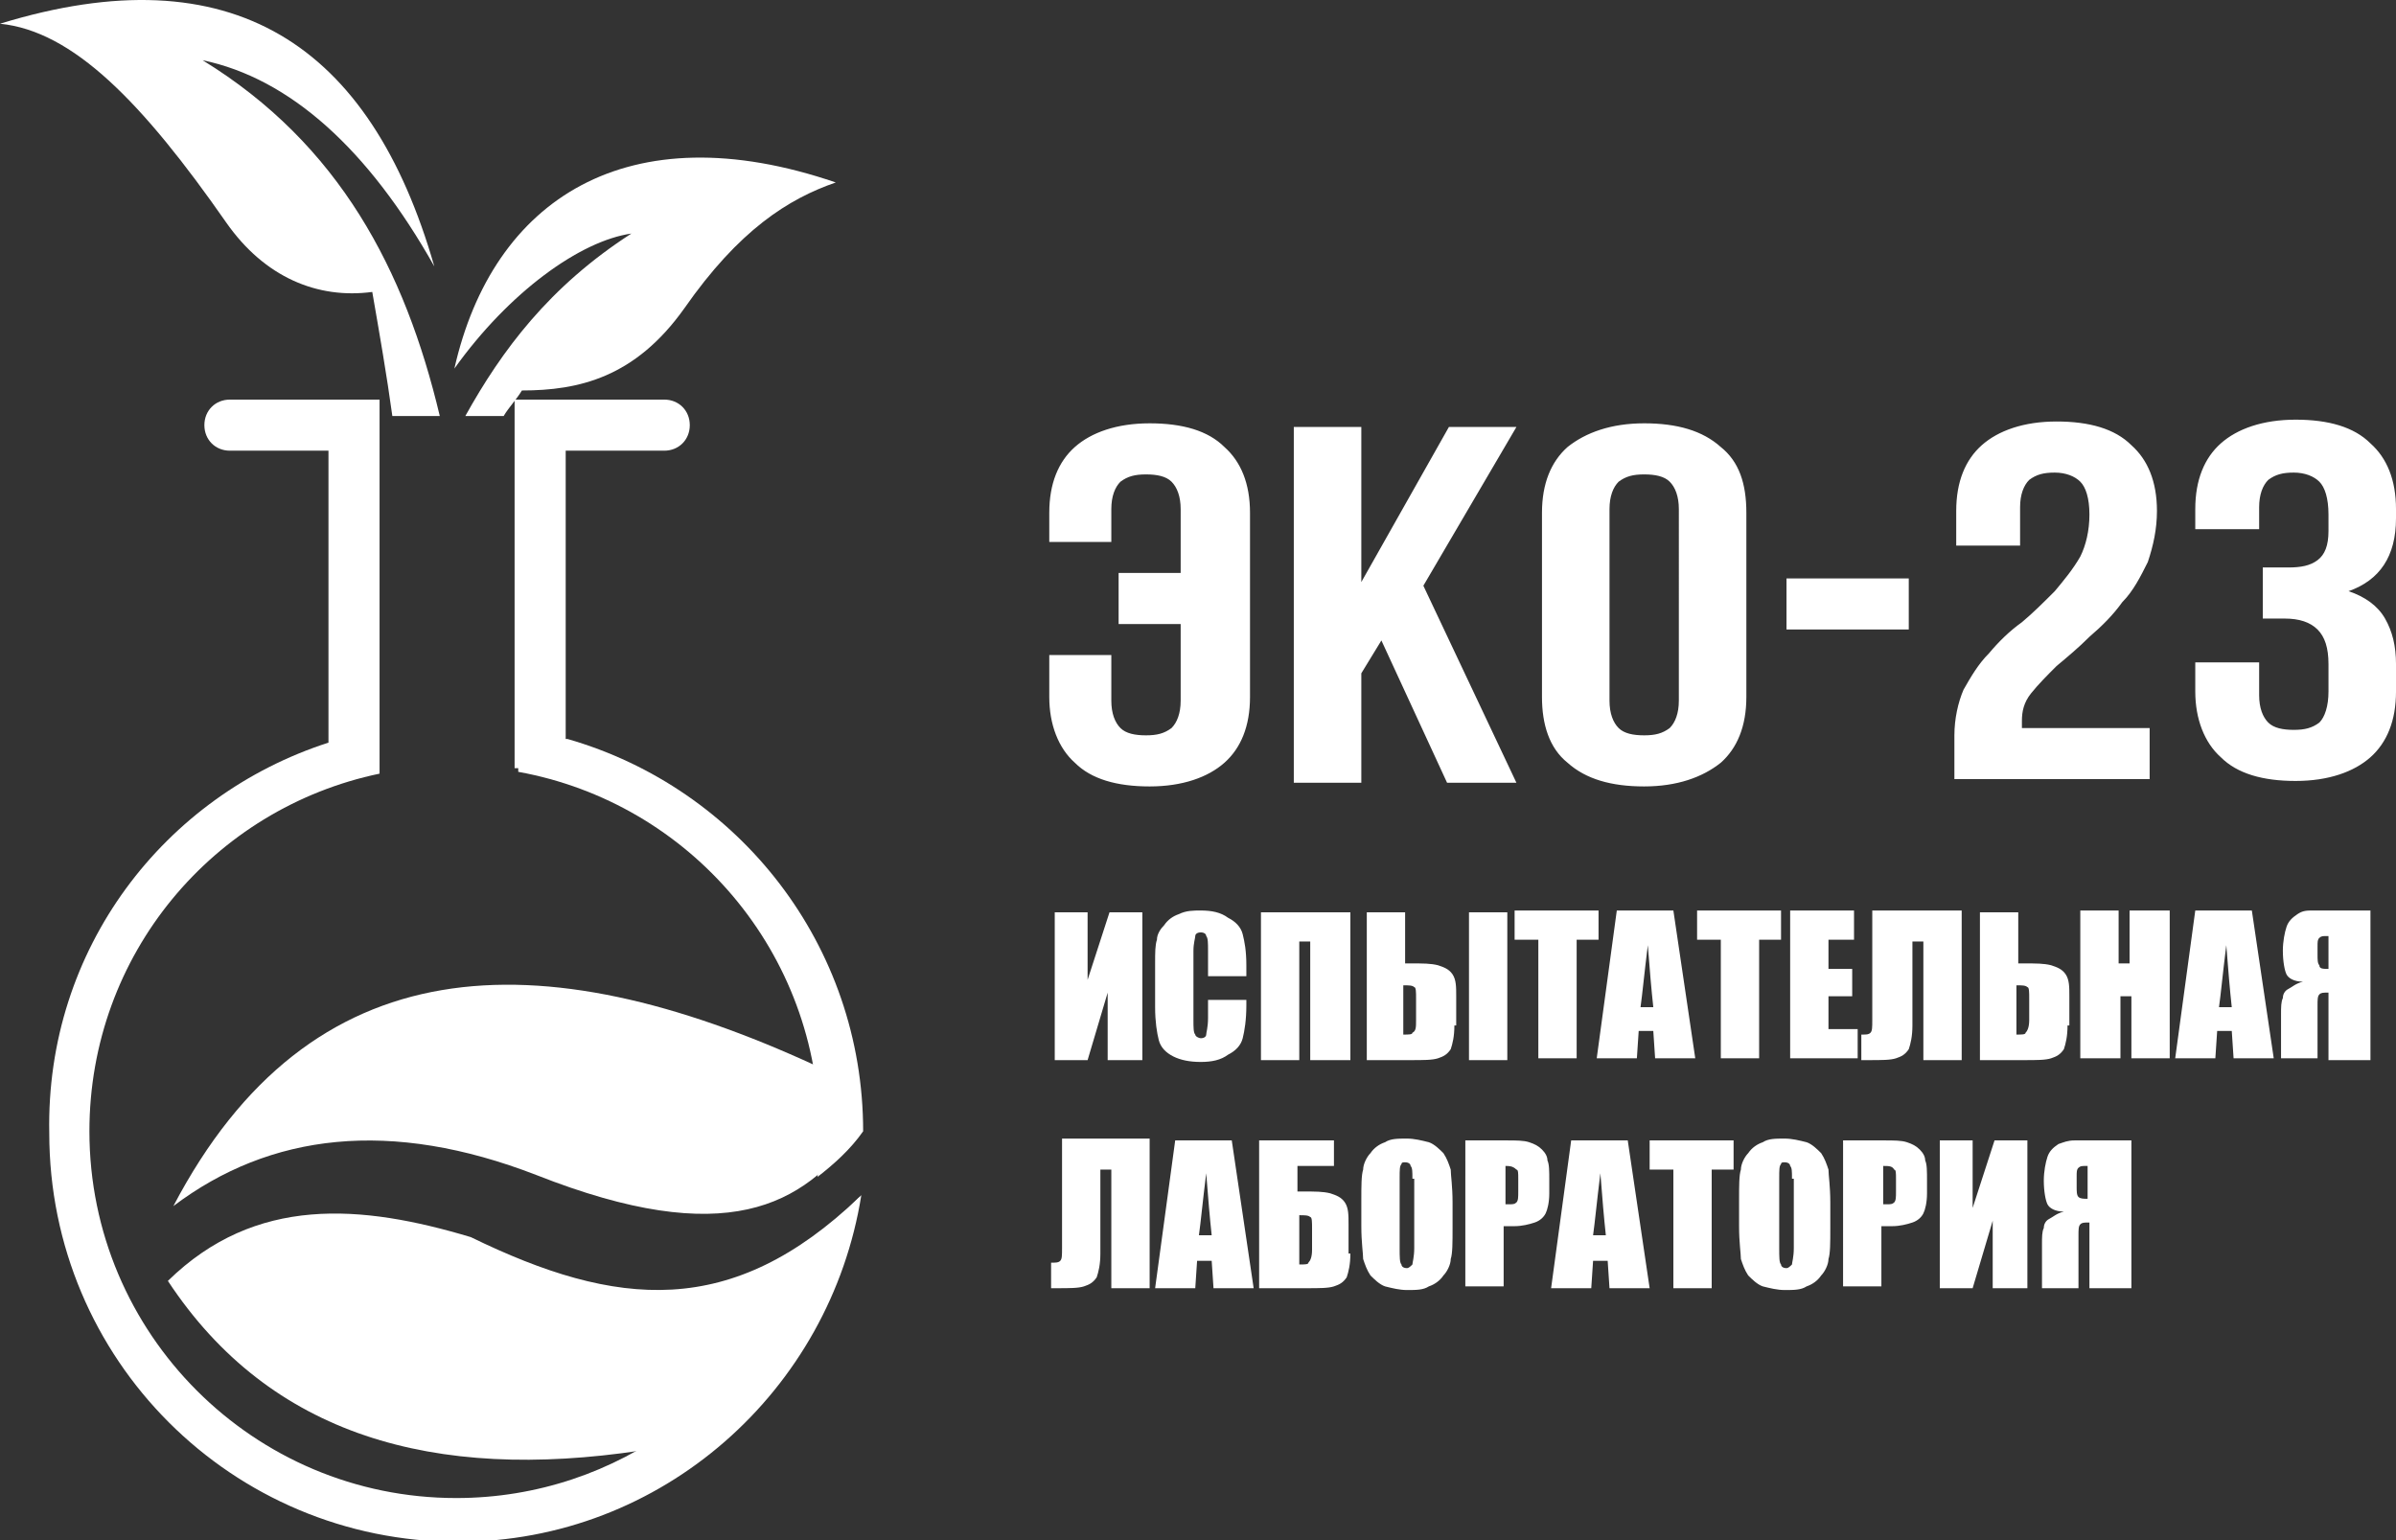 <svg version="1.1" id="Layer_1" xmlns="http://www.w3.org/2000/svg" xmlns:xlink="http://www.w3.org/1999/xlink" x="0px" y="0px"
	 viewBox="0 0 131.3 84.4" style="enable-background:new 0 0 131.3 84.4;" xml:space="preserve" fill="#fff">
<rect x="0" y="0" width="131.3" height="84.4" fill="#333333" stroke="none"/>
<g>
	<path class="st0" d="M23.8,14.6C20.3,2.4,12.7-2.6,0,1.3c4,0.4,7.8,4.3,12.4,10.9c2.1,3,5,4.2,8,3.8c0.4,2.3,0.8,4.6,1.1,6.8
		c0.9,0,1.7,0,2.6,0c-1.9-8-5.5-14.9-13-19.5C15.9,4.3,20.2,8.2,23.8,14.6L23.8,14.6z"/>
	<path class="st0" d="M34.6,12.8c-4.5,2.9-7.1,6.4-9.1,10c0.7,0,1.4,0,2.1,0c0.3-0.5,0.7-0.9,1-1.4c3.1,0,6.2-0.7,8.9-4.5
		c3-4.3,5.7-6,8.3-6.9C34.4,6.1,27,10.9,24.9,20.2C27.9,16,31.8,13.2,34.6,12.8L34.6,12.8z"/>
	<path class="st0" d="M11.2,23.3L11.2,23.3c0-0.8,0.6-1.4,1.4-1.4h8.2v0.5v2.3V40v2.1v0.3C11.7,44.3,4.9,52.3,4.9,62
		c0,11.1,9,20.1,20.1,20.1c8.9,0,16.5-5.8,19.1-13.8c1-0.7,2-1.7,3.1-2.8c-1.7,10.7-10.9,19-22.1,19c-12.4,0-22.4-10-22.4-22.4
		C2.5,52,9,43.6,18,40.7v-16h-5.4C11.8,24.7,11.2,24.1,11.2,23.3L11.2,23.3z"/>
	<path class="st1" d="M44.7,58.4C29.5,51.4,17,51.8,9.5,66.1c5.3-4,11.9-4.8,19.9-1.7C39.8,68.5,44,66.1,47,62
		C46.2,60.8,45.6,59.6,44.7,58.4L44.7,58.4z"/>
	<path class="st0" d="M25.8,67.8c-6-1.8-11.8-2.3-16.6,2.4c5.6,8.5,14.6,11,25.9,9.3c2.1-1,4.2-1.9,6.3-2.9c3.1-2.7,4.9-6.3,5.7-11
		C40.1,72.3,33.8,71.7,25.8,67.8L25.8,67.8z"/>
	<path class="st1" d="M31.1,40.5c9.4,2.7,16.2,11.3,16.2,21.5c-0.7,1-1.6,1.8-2.5,2.5c0.1-0.8,0.1-1.6,0.1-2.4
		c0-9.9-7.1-18.1-16.5-19.8v-0.2h-0.2V24.7v-2.3v-0.5h8.2c0.8,0,1.4,0.6,1.4,1.4l0,0c0,0.8-0.6,1.4-1.4,1.4h-5.4V40.5L31.1,40.5z"/>
	<path class="st2" d="M60.9,35.9v2.5c0,0.7,0.2,1.2,0.5,1.5c0.3,0.3,0.8,0.4,1.4,0.4c0.6,0,1-0.1,1.4-0.4c0.3-0.3,0.5-0.8,0.5-1.5
		v-4.2h-3.4v-2.8h3.4v-3.5c0-0.7-0.2-1.2-0.5-1.5c-0.3-0.3-0.8-0.4-1.4-0.4c-0.6,0-1,0.1-1.4,0.4c-0.3,0.3-0.5,0.8-0.5,1.5v1.8h-3.4
		v-1.6c0-1.6,0.5-2.8,1.4-3.6c0.9-0.8,2.3-1.3,4.1-1.3c1.8,0,3.2,0.4,4.1,1.3c0.9,0.8,1.4,2,1.4,3.6v10.1c0,1.6-0.5,2.8-1.4,3.6
		c-0.9,0.8-2.3,1.3-4.1,1.3c-1.8,0-3.2-0.4-4.1-1.3c-0.9-0.8-1.4-2.1-1.4-3.6v-2.3H60.9L60.9,35.9z M75.7,35.1l-1.1,1.8v6h-3.7V23.4
		h3.7v8.5l4.8-8.5h3.7L78,32.1l5.1,10.8h-3.8L75.7,35.1L75.7,35.1z M88.2,38.4c0,0.7,0.2,1.2,0.5,1.5c0.3,0.3,0.8,0.4,1.4,0.4
		c0.6,0,1-0.1,1.4-0.4c0.3-0.3,0.5-0.8,0.5-1.5V27.9c0-0.7-0.2-1.2-0.5-1.5c-0.3-0.3-0.8-0.4-1.4-0.4c-0.6,0-1,0.1-1.4,0.4
		c-0.3,0.3-0.5,0.8-0.5,1.5V38.4L88.2,38.4z M84.5,28.1c0-1.6,0.5-2.8,1.4-3.6c1-0.8,2.4-1.3,4.2-1.3c1.8,0,3.2,0.4,4.2,1.3
		c1,0.8,1.4,2,1.4,3.6v10.1c0,1.6-0.5,2.8-1.4,3.6c-1,0.8-2.4,1.3-4.2,1.3c-1.8,0-3.2-0.4-4.2-1.3c-1-0.8-1.4-2.1-1.4-3.6V28.1
		L84.5,28.1z M97.9,31.7h6.7v2.8h-6.7V31.7L97.9,31.7z M114.5,28.2c0-0.9-0.2-1.5-0.5-1.8c-0.3-0.3-0.8-0.5-1.4-0.5
		c-0.6,0-1,0.1-1.4,0.4c-0.3,0.3-0.5,0.8-0.5,1.5v2.1h-3.5v-1.9c0-1.6,0.5-2.8,1.4-3.6c0.9-0.8,2.3-1.3,4.1-1.3
		c1.8,0,3.2,0.4,4.1,1.3c0.9,0.8,1.4,2,1.4,3.6c0,1-0.2,1.9-0.5,2.8c-0.4,0.8-0.8,1.6-1.4,2.2c-0.5,0.7-1.1,1.3-1.8,1.9
		c-0.6,0.6-1.2,1.1-1.8,1.6c-0.5,0.5-1,1-1.4,1.5c-0.4,0.5-0.5,1-0.5,1.5c0,0.2,0,0.3,0,0.4h7v2.8h-10.7v-2.4c0-0.9,0.2-1.8,0.5-2.5
		c0.4-0.7,0.8-1.4,1.4-2c0.5-0.6,1.1-1.2,1.8-1.7c0.6-0.5,1.2-1.1,1.8-1.7c0.5-0.6,1-1.2,1.4-1.9C114.3,29.9,114.5,29.1,114.5,28.2
		L114.5,28.2z M127.6,28.2c0-0.9-0.2-1.5-0.5-1.8c-0.3-0.3-0.8-0.5-1.4-0.5c-0.6,0-1,0.1-1.4,0.4c-0.3,0.3-0.5,0.8-0.5,1.5v1.2h-3.5
		v-1.1c0-1.6,0.5-2.8,1.4-3.6c0.9-0.8,2.3-1.3,4.1-1.3c1.8,0,3.2,0.4,4.1,1.3c0.9,0.8,1.4,2,1.4,3.6v0.5c0,2.1-0.9,3.4-2.6,4
		c0.9,0.3,1.6,0.8,2,1.5c0.4,0.7,0.6,1.5,0.6,2.5v1.5c0,1.6-0.5,2.8-1.4,3.6c-0.9,0.8-2.3,1.3-4.1,1.3c-1.8,0-3.2-0.4-4.1-1.3
		c-0.9-0.8-1.4-2.1-1.4-3.6v-1.6h3.5v1.8c0,0.7,0.2,1.2,0.5,1.5c0.3,0.3,0.8,0.4,1.4,0.4c0.6,0,1-0.1,1.4-0.4
		c0.3-0.3,0.5-0.9,0.5-1.7v-1.5c0-0.9-0.2-1.5-0.6-1.9c-0.4-0.4-1-0.6-1.8-0.6h-1.2v-2.8h1.4c0.7,0,1.2-0.1,1.6-0.4
		c0.4-0.3,0.6-0.8,0.6-1.6V28.2L127.6,28.2z"/>
	<path class="st3" d="M62.5,58.1h-1.8v-3.7l-1.1,3.7h-1.8v-8.1h1.8v3.7l1.2-3.7h1.8V58.1L62.5,58.1z M68.3,53.5h-2.1v-1.4
		c0-0.4,0-0.7-0.1-0.8c0-0.1-0.1-0.2-0.3-0.2c-0.2,0-0.3,0.1-0.3,0.2c0,0.1-0.1,0.4-0.1,0.8v3.8c0,0.4,0,0.7,0.1,0.8
		c0,0.1,0.2,0.2,0.3,0.2c0.2,0,0.3-0.1,0.3-0.2c0-0.1,0.1-0.4,0.1-0.9v-1h2.1v0.3c0,0.8-0.1,1.4-0.2,1.8c-0.1,0.4-0.4,0.7-0.8,0.9
		c-0.4,0.3-0.9,0.4-1.5,0.4c-0.6,0-1.1-0.1-1.5-0.3c-0.4-0.2-0.7-0.5-0.8-0.9s-0.2-1-0.2-1.8v-2.4c0-0.6,0-1,0.1-1.3
		c0-0.3,0.2-0.6,0.4-0.8c0.2-0.3,0.5-0.5,0.8-0.6c0.4-0.2,0.8-0.2,1.2-0.2c0.6,0,1.1,0.1,1.5,0.4c0.4,0.2,0.7,0.5,0.8,0.9
		c0.1,0.4,0.2,0.9,0.2,1.7V53.5L68.3,53.5z M73.9,58.1h-2.1v-6.5h-0.6v6.5h-2.1v-8.1h4.9V58.1L73.9,58.1z M79.7,56.2
		c0,0.6-0.1,1-0.2,1.3c-0.2,0.3-0.4,0.4-0.7,0.5c-0.3,0.1-0.8,0.1-1.5,0.1h-2.4v-8.1h2.1v2.8h0.3c0.7,0,1.1,0,1.5,0.1
		c0.3,0.1,0.6,0.2,0.8,0.5c0.2,0.3,0.2,0.7,0.2,1.2V56.2L79.7,56.2z M77.6,55.9v-1.2c0-0.3,0-0.6-0.1-0.6c-0.1-0.1-0.3-0.1-0.6-0.1
		v2.7c0.3,0,0.5,0,0.5-0.1C77.6,56.5,77.6,56.3,77.6,55.9L77.6,55.9z M82.6,58.1h-2.1v-8.1h2.1V58.1L82.6,58.1z M87.6,49.9v1.6h-1.2
		v6.5h-2.1v-6.5H83v-1.6H87.6L87.6,49.9z M91.7,49.9l1.2,8.1h-2.2l-0.1-1.5h-0.8l-0.1,1.5h-2.2l1.1-8.1H91.7L91.7,49.9z M90.6,55.2
		c-0.1-0.9-0.2-2.1-0.3-3.4c-0.2,1.6-0.3,2.7-0.4,3.4H90.6L90.6,55.2z M97.6,49.9v1.6h-1.2v6.5h-2.1v-6.5h-1.3v-1.6H97.6L97.6,49.9z
		 M98.1,49.9h3.5v1.6h-1.4v1.6h1.3v1.5h-1.3v1.8h1.6v1.6h-3.7V49.9L98.1,49.9z M107.5,58.1h-2.1v-6.5h-0.6v4.6c0,0.6-0.1,1-0.2,1.3
		c-0.2,0.3-0.4,0.4-0.7,0.5c-0.3,0.1-0.8,0.1-1.5,0.1H102v-1.4c0.3,0,0.4,0,0.5-0.1c0.1-0.1,0.1-0.3,0.1-0.7v-6h4.9V58.1L107.5,58.1
		z M113.3,56.2c0,0.6-0.1,1-0.2,1.3c-0.2,0.3-0.4,0.4-0.7,0.5c-0.3,0.1-0.8,0.1-1.5,0.1h-2.4v-8.1h2.1v2.8h0.3c0.7,0,1.1,0,1.5,0.1
		c0.3,0.1,0.6,0.2,0.8,0.5c0.2,0.3,0.2,0.7,0.2,1.2V56.2L113.3,56.2z M111.2,55.9v-1.2c0-0.3,0-0.6-0.1-0.6
		c-0.1-0.1-0.3-0.1-0.6-0.1v2.7c0.3,0,0.5,0,0.5-0.1C111.1,56.5,111.2,56.3,111.2,55.9L111.2,55.9z M118.9,49.9v8.1h-2.1v-3.4h-0.6
		v3.4H114v-8.1h2.1v2.9h0.6v-2.9H118.9L118.9,49.9z M123.4,49.9l1.2,8.1h-2.2l-0.1-1.5h-0.8l-0.1,1.5h-2.2l1.1-8.1H123.4L123.4,49.9
		z M122.3,55.2c-0.1-0.9-0.2-2.1-0.3-3.4c-0.2,1.6-0.3,2.7-0.4,3.4H122.3L122.3,55.2z M129.7,58.1h-2.1v-3.7c-0.3,0-0.4,0-0.5,0.1
		c-0.1,0.1-0.1,0.3-0.1,0.6v2.9h-2v-2.4c0-0.4,0-0.7,0.1-0.9c0-0.2,0.1-0.4,0.3-0.5c0.2-0.1,0.4-0.3,0.8-0.4c-0.5,0-0.8-0.2-0.9-0.4
		c-0.1-0.2-0.2-0.7-0.2-1.3c0-0.5,0.1-1,0.2-1.3c0.1-0.3,0.3-0.5,0.6-0.7s0.5-0.2,0.9-0.2c0.3,0,0.9,0,1.6,0h1.5V58.1L129.7,58.1z
		 M127.6,53.1v-1.8h-0.1c-0.2,0-0.3,0-0.4,0.1c-0.1,0.1-0.1,0.2-0.1,0.5v0.4c0,0.3,0,0.5,0.1,0.6C127.1,53.1,127.3,53.1,127.6,53.1
		L127.6,53.1z M63,70.6h-2.1v-6.5h-0.6v4.6c0,0.6-0.1,1-0.2,1.3c-0.2,0.3-0.4,0.4-0.7,0.5c-0.3,0.1-0.8,0.1-1.5,0.1h-0.3v-1.4
		c0.3,0,0.4,0,0.5-0.1c0.1-0.1,0.1-0.3,0.1-0.7v-6H63V70.6L63,70.6z M67.5,62.5l1.2,8.1h-2.2l-0.1-1.5h-0.8l-0.1,1.5h-2.2l1.1-8.1
		H67.5L67.5,62.5z M66.4,67.7c-0.1-0.9-0.2-2.1-0.3-3.4c-0.2,1.6-0.3,2.7-0.4,3.4H66.4L66.4,67.7z M74,68.7c0,0.6-0.1,1-0.2,1.3
		c-0.2,0.3-0.4,0.4-0.7,0.5c-0.3,0.1-0.8,0.1-1.5,0.1H69v-8.1h4.1v1.4h-2v1.4h0.3c0.7,0,1.1,0,1.5,0.1c0.3,0.1,0.6,0.2,0.8,0.5
		c0.2,0.3,0.2,0.7,0.2,1.2V68.7L74,68.7z M71.9,68.5v-1.2c0-0.3,0-0.6-0.1-0.6c-0.1-0.1-0.3-0.1-0.6-0.1v2.7c0.3,0,0.5,0,0.5-0.1
		C71.8,69.1,71.9,68.9,71.9,68.5L71.9,68.5z M79.6,67.3c0,0.8,0,1.4-0.1,1.7c0,0.3-0.2,0.7-0.4,0.9c-0.2,0.3-0.5,0.5-0.8,0.6
		c-0.3,0.2-0.7,0.2-1.2,0.2c-0.4,0-0.8-0.1-1.2-0.2c-0.3-0.1-0.6-0.4-0.8-0.6c-0.2-0.3-0.3-0.6-0.4-0.9c0-0.3-0.1-0.9-0.1-1.8v-1.4
		c0-0.8,0-1.4,0.1-1.7c0-0.3,0.2-0.7,0.4-0.9c0.2-0.3,0.5-0.5,0.8-0.6c0.3-0.2,0.7-0.2,1.2-0.2c0.4,0,0.8,0.1,1.2,0.2
		c0.3,0.1,0.6,0.4,0.8,0.6c0.2,0.3,0.3,0.6,0.4,0.9c0,0.3,0.1,0.9,0.1,1.8V67.3L79.6,67.3z M77.4,64.6c0-0.4,0-0.6-0.1-0.7
		c0-0.1-0.1-0.2-0.3-0.2c-0.1,0-0.2,0-0.2,0.1c-0.1,0.1-0.1,0.3-0.1,0.8v3.8c0,0.5,0,0.8,0.1,0.9c0,0.1,0.1,0.2,0.3,0.2
		c0.1,0,0.2-0.1,0.3-0.2c0-0.1,0.1-0.4,0.1-0.9V64.6L77.4,64.6z M80.4,62.5h2.1c0.6,0,1,0,1.3,0.1c0.3,0.1,0.5,0.2,0.7,0.4
		c0.2,0.2,0.3,0.4,0.3,0.6c0.1,0.2,0.1,0.6,0.1,1.1v0.7c0,0.5-0.1,0.9-0.2,1.1c-0.1,0.2-0.3,0.4-0.6,0.5c-0.3,0.1-0.7,0.2-1.1,0.2
		h-0.6v3.3h-2.1V62.5L80.4,62.5z M82.5,63.9V66c0.1,0,0.1,0,0.2,0c0.2,0,0.3,0,0.4-0.1c0.1-0.1,0.1-0.3,0.1-0.6v-0.7
		c0-0.3,0-0.5-0.1-0.5C82.9,63.9,82.7,63.9,82.5,63.9L82.5,63.9z M89.2,62.5l1.2,8.1h-2.2l-0.1-1.5h-0.8l-0.1,1.5H85l1.1-8.1H89.2
		L89.2,62.5z M88,67.7c-0.1-0.9-0.2-2.1-0.3-3.4c-0.2,1.6-0.3,2.7-0.4,3.4H88L88,67.7z M95,62.5v1.6h-1.2v6.5h-2.1v-6.5h-1.3v-1.6
		H95L95,62.5z M100.3,67.3c0,0.8,0,1.4-0.1,1.7c0,0.3-0.2,0.7-0.4,0.9c-0.2,0.3-0.5,0.5-0.8,0.6c-0.3,0.2-0.7,0.2-1.2,0.2
		c-0.4,0-0.8-0.1-1.2-0.2c-0.3-0.1-0.6-0.4-0.8-0.6c-0.2-0.3-0.3-0.6-0.4-0.9c0-0.3-0.1-0.9-0.1-1.8v-1.4c0-0.8,0-1.4,0.1-1.7
		c0-0.3,0.2-0.7,0.4-0.9c0.2-0.3,0.5-0.5,0.8-0.6c0.3-0.2,0.7-0.2,1.2-0.2c0.4,0,0.8,0.1,1.2,0.2c0.3,0.1,0.6,0.4,0.8,0.6
		c0.2,0.3,0.3,0.6,0.4,0.9c0,0.3,0.1,0.9,0.1,1.8V67.3L100.3,67.3z M98.2,64.6c0-0.4,0-0.6-0.1-0.7c0-0.1-0.1-0.2-0.3-0.2
		c-0.1,0-0.2,0-0.2,0.1c-0.1,0.1-0.1,0.3-0.1,0.8v3.8c0,0.5,0,0.8,0.1,0.9c0,0.1,0.1,0.2,0.3,0.2c0.1,0,0.2-0.1,0.3-0.2
		c0-0.1,0.1-0.4,0.1-0.9V64.6L98.2,64.6z M101.1,62.5h2.1c0.6,0,1,0,1.3,0.1c0.3,0.1,0.5,0.2,0.7,0.4c0.2,0.2,0.3,0.4,0.3,0.6
		c0.1,0.2,0.1,0.6,0.1,1.1v0.7c0,0.5-0.1,0.9-0.2,1.1c-0.1,0.2-0.3,0.4-0.6,0.5c-0.3,0.1-0.7,0.2-1.1,0.2h-0.6v3.3h-2.1V62.5
		L101.1,62.5z M103.2,63.9V66c0.1,0,0.1,0,0.2,0c0.2,0,0.3,0,0.4-0.1c0.1-0.1,0.1-0.3,0.1-0.6v-0.7c0-0.3,0-0.5-0.1-0.5
		C103.7,63.9,103.5,63.9,103.2,63.9L103.2,63.9z M111,70.6h-1.8v-3.7l-1.1,3.7h-1.8v-8.1h1.8v3.7l1.2-3.7h1.8V70.6L111,70.6z
		 M116.6,70.6h-2.1V67c-0.3,0-0.4,0-0.5,0.1c-0.1,0.1-0.1,0.3-0.1,0.6v2.9h-2v-2.4c0-0.4,0-0.7,0.1-0.9c0-0.2,0.1-0.4,0.3-0.5
		c0.2-0.1,0.4-0.3,0.8-0.4c-0.5,0-0.8-0.2-0.9-0.4c-0.1-0.2-0.2-0.7-0.2-1.3c0-0.5,0.1-1,0.2-1.3c0.1-0.3,0.3-0.5,0.6-0.7
		c0.3-0.1,0.5-0.2,0.9-0.2c0.3,0,0.9,0,1.6,0h1.5V70.6L116.6,70.6z M114.4,65.7v-1.8h-0.1c-0.2,0-0.3,0-0.4,0.1
		c-0.1,0.1-0.1,0.2-0.1,0.5V65c0,0.3,0,0.5,0.1,0.6C114,65.7,114.2,65.7,114.4,65.7L114.4,65.7z"/>
</g>
</svg>
